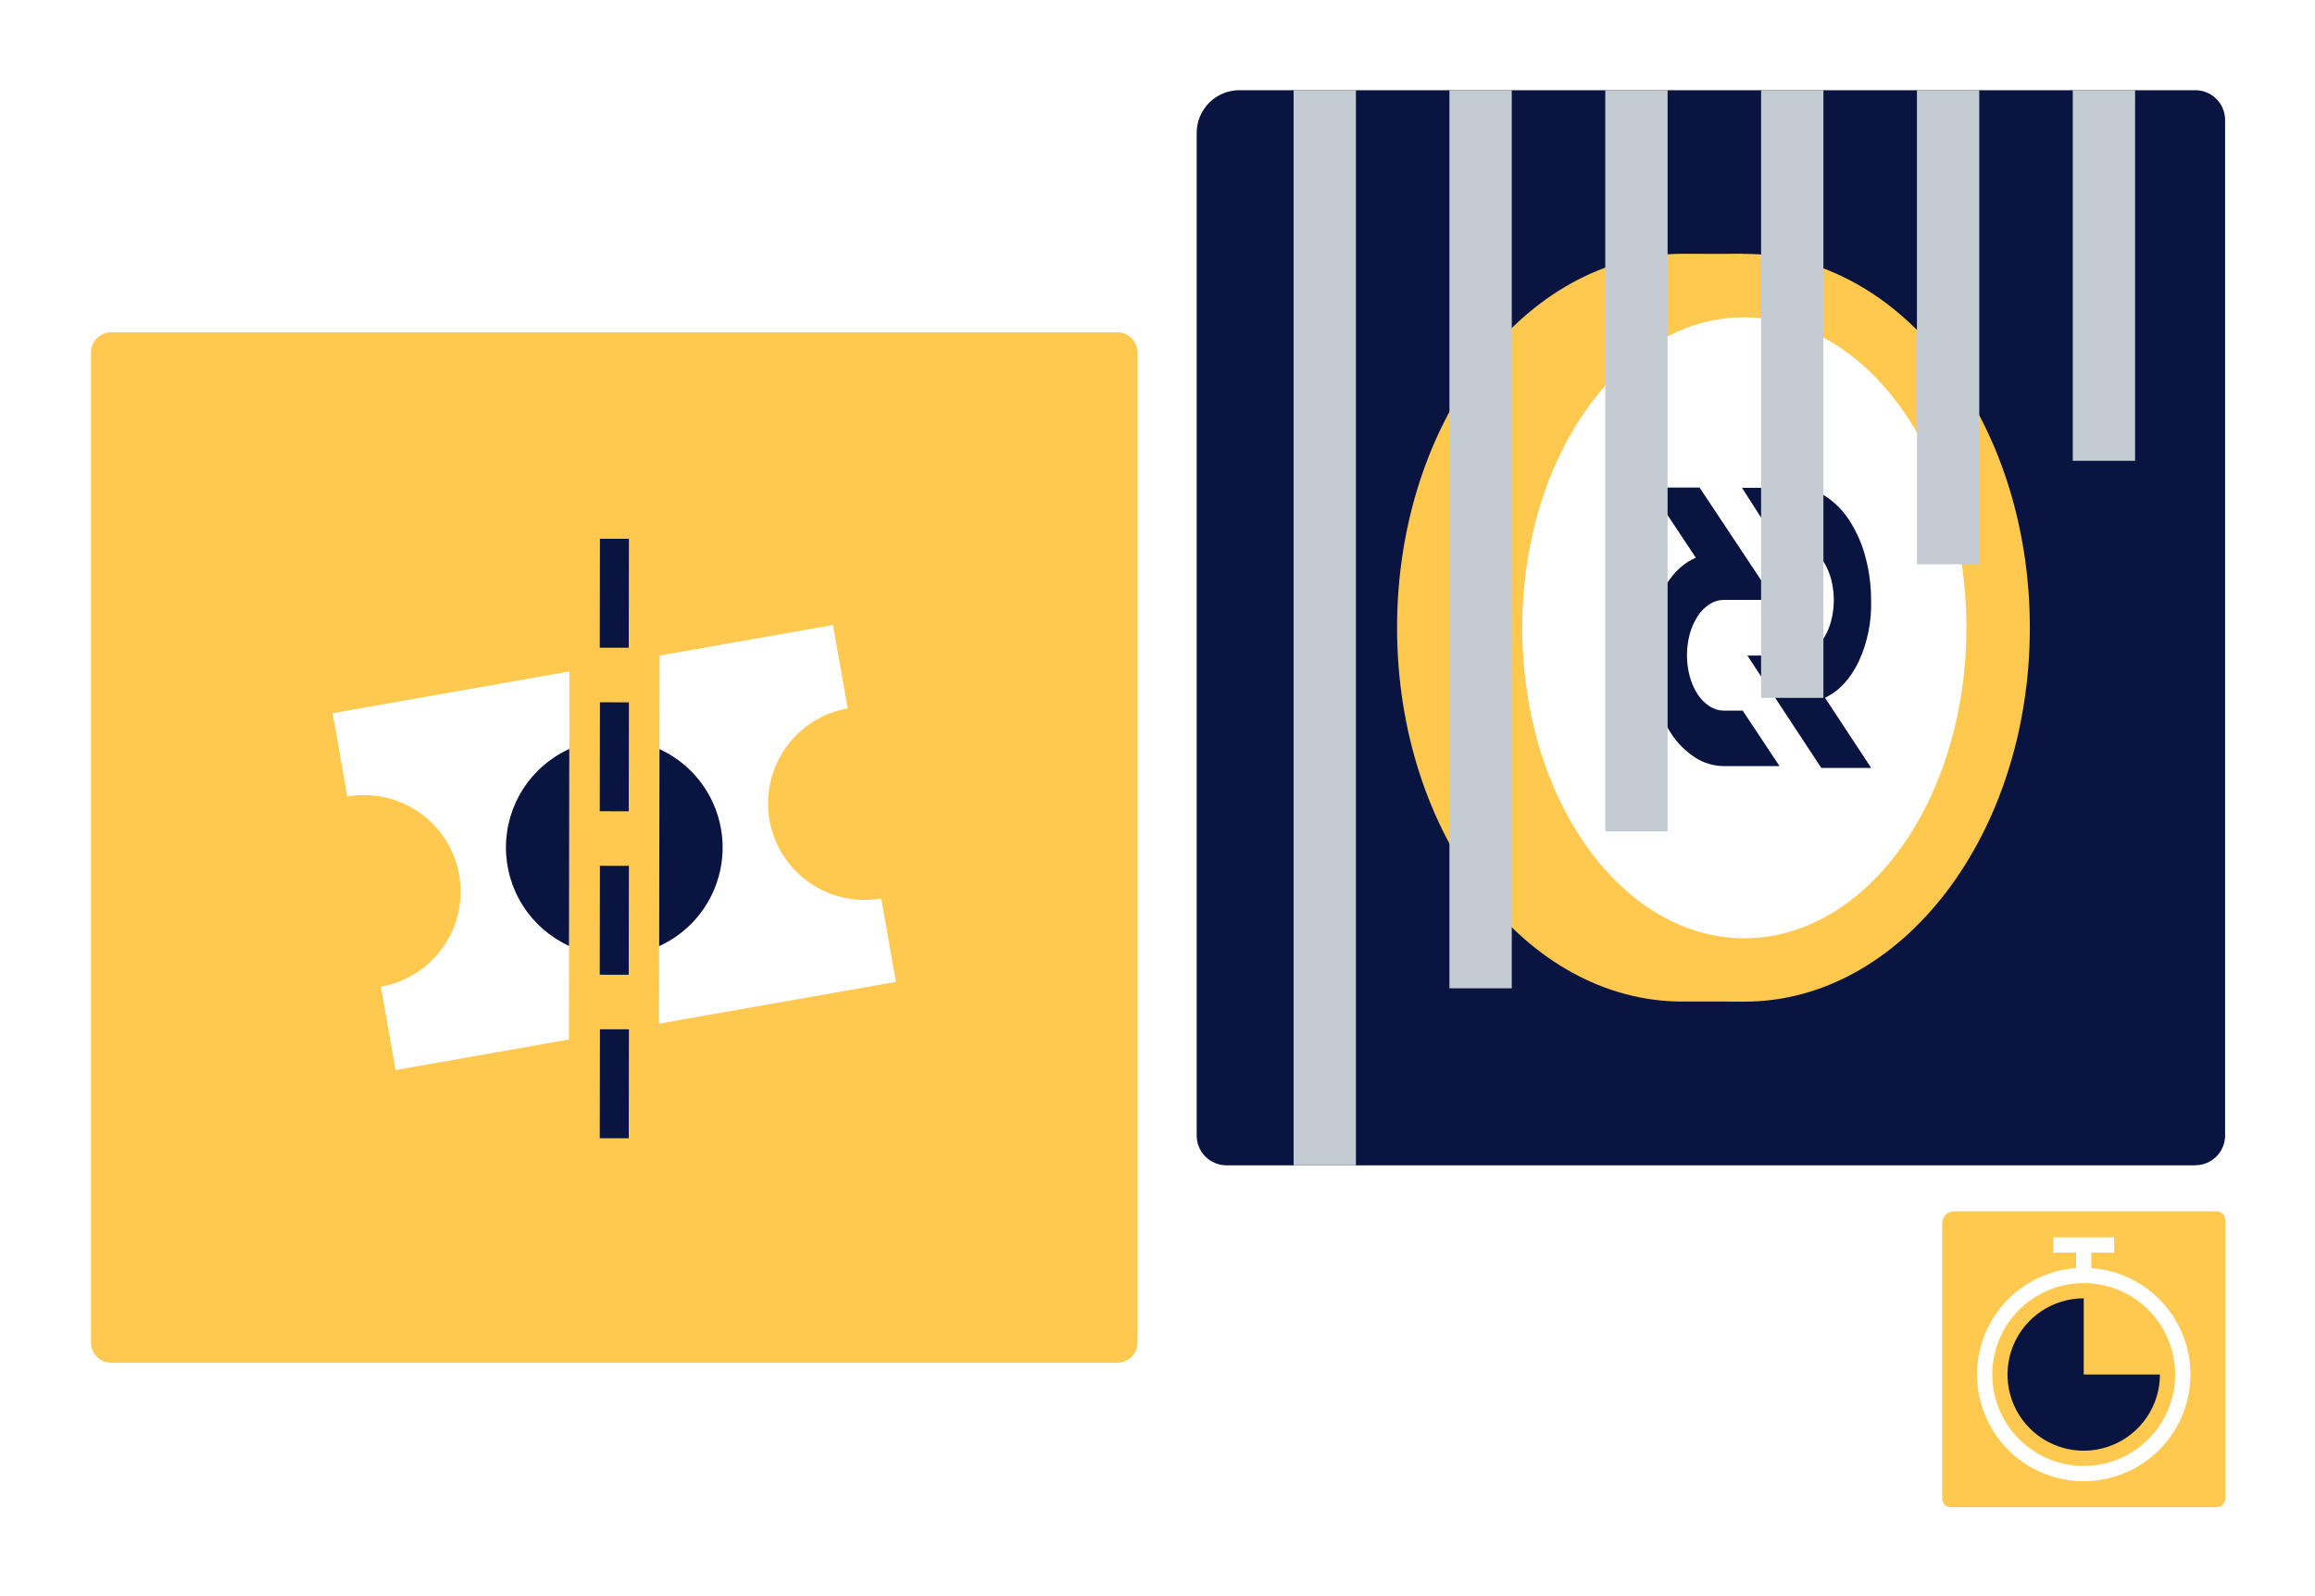 <svg width="1160" height="800" viewBox="0 0 1160 800" fill="none" xmlns="http://www.w3.org/2000/svg">
<path d="M1160 0H0V800H1160V0Z" fill="white"/>
<path d="M559.8 166.53H55.8C50.166 166.53 45.6 171.097 45.6 176.73V672.84C45.6 678.474 50.166 683.04 55.8 683.04H559.8C565.433 683.04 570 678.474 570 672.84V176.73C570 171.097 565.433 166.53 559.8 166.53Z" fill="#FFC84E"/>
<path d="M330.229 513.06L448.929 492.13L441.559 450.32C428.933 452.53 415.946 449.639 405.451 442.28C394.956 434.922 387.81 423.698 385.584 411.075C383.358 398.451 386.234 385.461 393.579 374.956C400.924 364.452 412.139 357.292 424.759 355.05L417.389 313.24L330.519 328.56L330.229 513.06Z" fill="white"/>
<path d="M285.34 336.521L166.67 357.451L174.04 399.251C186.675 397.023 199.677 399.905 210.187 407.264C220.696 414.623 227.852 425.856 230.08 438.491C232.308 451.125 229.425 464.128 222.066 474.637C214.707 485.147 203.475 492.303 190.84 494.531L198.21 536.341L285.05 521.001L285.34 336.521Z" fill="white"/>
<path d="M285.279 375.37C275.817 379.686 267.793 386.628 262.161 395.372C256.53 404.115 253.528 414.292 253.512 424.692C253.496 435.092 256.467 445.278 262.072 454.039C267.677 462.799 275.68 469.766 285.13 474.11L285.279 375.37Z" fill="#091440"/>
<path d="M361.27 415.36C359.747 406.71 356.146 398.559 350.778 391.608C345.409 384.656 338.434 379.111 330.45 375.45L330.29 474.22C341.247 469.23 350.235 460.74 355.843 450.086C361.45 439.432 363.359 427.217 361.27 415.36V415.36Z" fill="#091440"/>
<path d="M300.616 515.892L300.53 570.492L315.05 570.515L315.136 515.915L300.616 515.892Z" fill="#091440"/>
<path d="M300.606 433.943L300.521 488.543L315.04 488.566L315.126 433.966L300.606 433.943Z" fill="#091440"/>
<path d="M300.616 351.995L300.53 406.595L315.05 406.618L315.136 352.018L300.616 351.995Z" fill="#091440"/>
<path d="M300.616 270.036L300.53 324.636L315.05 324.659L315.136 270.059L300.616 270.036Z" fill="#091440"/>
<path d="M1110.9 755.41H977.32C976.233 755.41 975.19 754.978 974.421 754.209C973.652 753.44 973.22 752.398 973.22 751.31V613.05C973.22 611.488 973.84 609.99 974.945 608.885C976.05 607.781 977.548 607.16 979.11 607.16H1110.9C1111.99 607.16 1113.03 607.592 1113.8 608.361C1114.57 609.13 1115 610.173 1115 611.26V751.26C1115 752.348 1114.57 753.39 1113.8 754.159C1113.03 754.928 1111.99 755.36 1110.9 755.36V755.41Z" fill="#FFC84E"/>
<path d="M1044.11 688.92V650.73C1036.56 650.73 1029.17 652.97 1022.89 657.167C1016.61 661.363 1011.72 667.327 1008.83 674.306C1005.94 681.284 1005.18 688.963 1006.65 696.371C1008.13 703.779 1011.76 710.584 1017.11 715.925C1022.45 721.266 1029.25 724.903 1036.66 726.377C1044.07 727.85 1051.75 727.094 1058.72 724.203C1065.7 721.313 1071.67 716.418 1075.86 710.138C1080.06 703.857 1082.3 696.474 1082.3 688.92H1044.11Z" fill="#091440"/>
<path d="M1047.93 635.59V627.82H1059.39V620.18H1028.84V627.82H1040.29V635.59C1026.47 636.579 1013.58 642.891 1004.33 653.195C995.074 663.499 990.179 676.993 990.674 690.834C991.169 704.676 997.015 717.785 1006.98 727.402C1016.95 737.019 1030.26 742.393 1044.11 742.393C1057.96 742.393 1071.27 737.019 1081.24 727.402C1091.2 717.785 1097.05 704.676 1097.55 690.834C1098.04 676.993 1093.15 663.499 1083.89 653.195C1074.64 642.891 1061.74 636.579 1047.93 635.59V635.59ZM1044.11 734.75C1035.05 734.75 1026.18 732.062 1018.65 727.026C1011.11 721.99 1005.24 714.832 1001.77 706.458C998.3 698.084 997.392 688.869 999.16 679.979C1000.93 671.089 1005.29 662.922 1011.7 656.513C1018.11 650.104 1026.28 645.739 1035.17 643.97C1044.06 642.202 1053.27 643.11 1061.65 646.578C1070.02 650.047 1077.18 655.921 1082.22 663.458C1087.25 670.995 1089.94 679.855 1089.94 688.92C1089.93 701.07 1085.09 712.72 1076.5 721.312C1067.91 729.904 1056.26 734.736 1044.11 734.75V734.75Z" fill="white"/>
<path d="M1100.08 584.07L614.55 584.07C610.596 584.07 606.803 582.499 604.007 579.703C601.211 576.907 599.64 573.115 599.64 569.16L599.64 66.61C599.64 60.935 601.895 55.492 605.908 51.478C609.921 47.465 615.365 45.21 621.04 45.21L1100.04 45.21C1103.99 45.21 1107.79 46.781 1110.58 49.577C1113.38 52.374 1114.95 56.166 1114.95 60.12V569.12C1114.95 573.075 1113.38 576.867 1110.58 579.663C1107.79 582.459 1103.99 584.03 1100.04 584.03L1100.08 584.07Z" fill="#091440"/>
<path d="M873.22 127.24V502H843.1C764.1 502 700.04 418.1 700.04 314.6C700.04 211.1 764.09 127.2 843.1 127.2L873.22 127.24Z" fill="#FFC84E"/>
<path d="M874.05 502.04C953.06 502.04 1017.11 418.138 1017.11 314.64C1017.11 211.142 953.06 127.24 874.05 127.24C795.04 127.24 730.99 211.142 730.99 314.64C730.99 418.138 795.04 502.04 874.05 502.04Z" fill="#FFC84E"/>
<path d="M874.05 470.25C935.503 470.25 985.32 400.581 985.32 314.64C985.32 228.699 935.503 159.03 874.05 159.03C812.598 159.03 762.78 228.699 762.78 314.64C762.78 400.581 812.598 470.25 874.05 470.25Z" fill="white"/>
<path d="M849.81 279.63L826.4 244.36H851.61L889 300.66H863.77C861.265 300.687 858.819 301.418 856.71 302.77C854.306 304.321 852.261 306.367 850.71 308.77C848.906 311.538 847.555 314.576 846.71 317.77C844.83 324.743 844.83 332.088 846.71 339.06C847.555 342.254 848.906 345.293 850.71 348.06C852.261 350.464 854.306 352.509 856.71 354.06C858.816 355.417 861.264 356.149 863.77 356.17H873.23L891.69 383.98H863.77C858.694 383.949 853.731 382.475 849.46 379.73C844.587 376.579 840.447 372.419 837.32 367.53C833.669 361.904 830.935 355.734 829.22 349.25C827.32 342.222 826.371 334.971 826.4 327.69C825.995 317.257 828.083 306.876 832.49 297.41C836.74 288.65 842.85 282.35 849.81 279.53V279.63Z" fill="#091440"/>
<path d="M914.4 349.61L937.62 384.91H912.62L875.56 328.56H900.56C903.047 328.534 905.476 327.798 907.56 326.44C909.942 324.883 911.967 322.838 913.5 320.44C915.295 317.667 916.644 314.63 917.5 311.44C919.353 304.461 919.353 297.119 917.5 290.14C916.644 286.95 915.295 283.913 913.5 281.14C911.967 278.742 909.942 276.697 907.56 275.14C905.476 273.782 903.047 273.049 900.56 273.03H891.18L872.88 244.5H900.56C905.602 244.533 910.529 246.007 914.76 248.75C919.583 251.924 923.674 256.09 926.76 260.97C930.368 266.614 933.067 272.789 934.76 279.27C936.644 286.311 937.586 293.571 937.56 300.86C937.907 311.363 935.823 321.805 931.47 331.37C927.26 340.23 921.23 346.7 914.34 349.75L914.4 349.61Z" fill="#091440"/>
<path d="M913.68 45.21H882.45V349.78H913.68V45.21Z" fill="#C4CBD2"/>
<path d="M835.6 45.21H804.37V416.71H835.6V45.21Z" fill="#C4CBD2"/>
<path d="M757.52 45.21H726.29V495.35H757.52V45.21Z" fill="#C4CBD2"/>
<path d="M679.43 45.21H648.2V584.07H679.43V45.21Z" fill="#C4CBD2"/>
<path d="M991.77 45.21H960.54V282.85H991.77V45.21Z" fill="#C4CBD2"/>
<path d="M1069.85 45.21H1038.62V230.96H1069.85V45.21Z" fill="#C4CBD2"/>
</svg>
